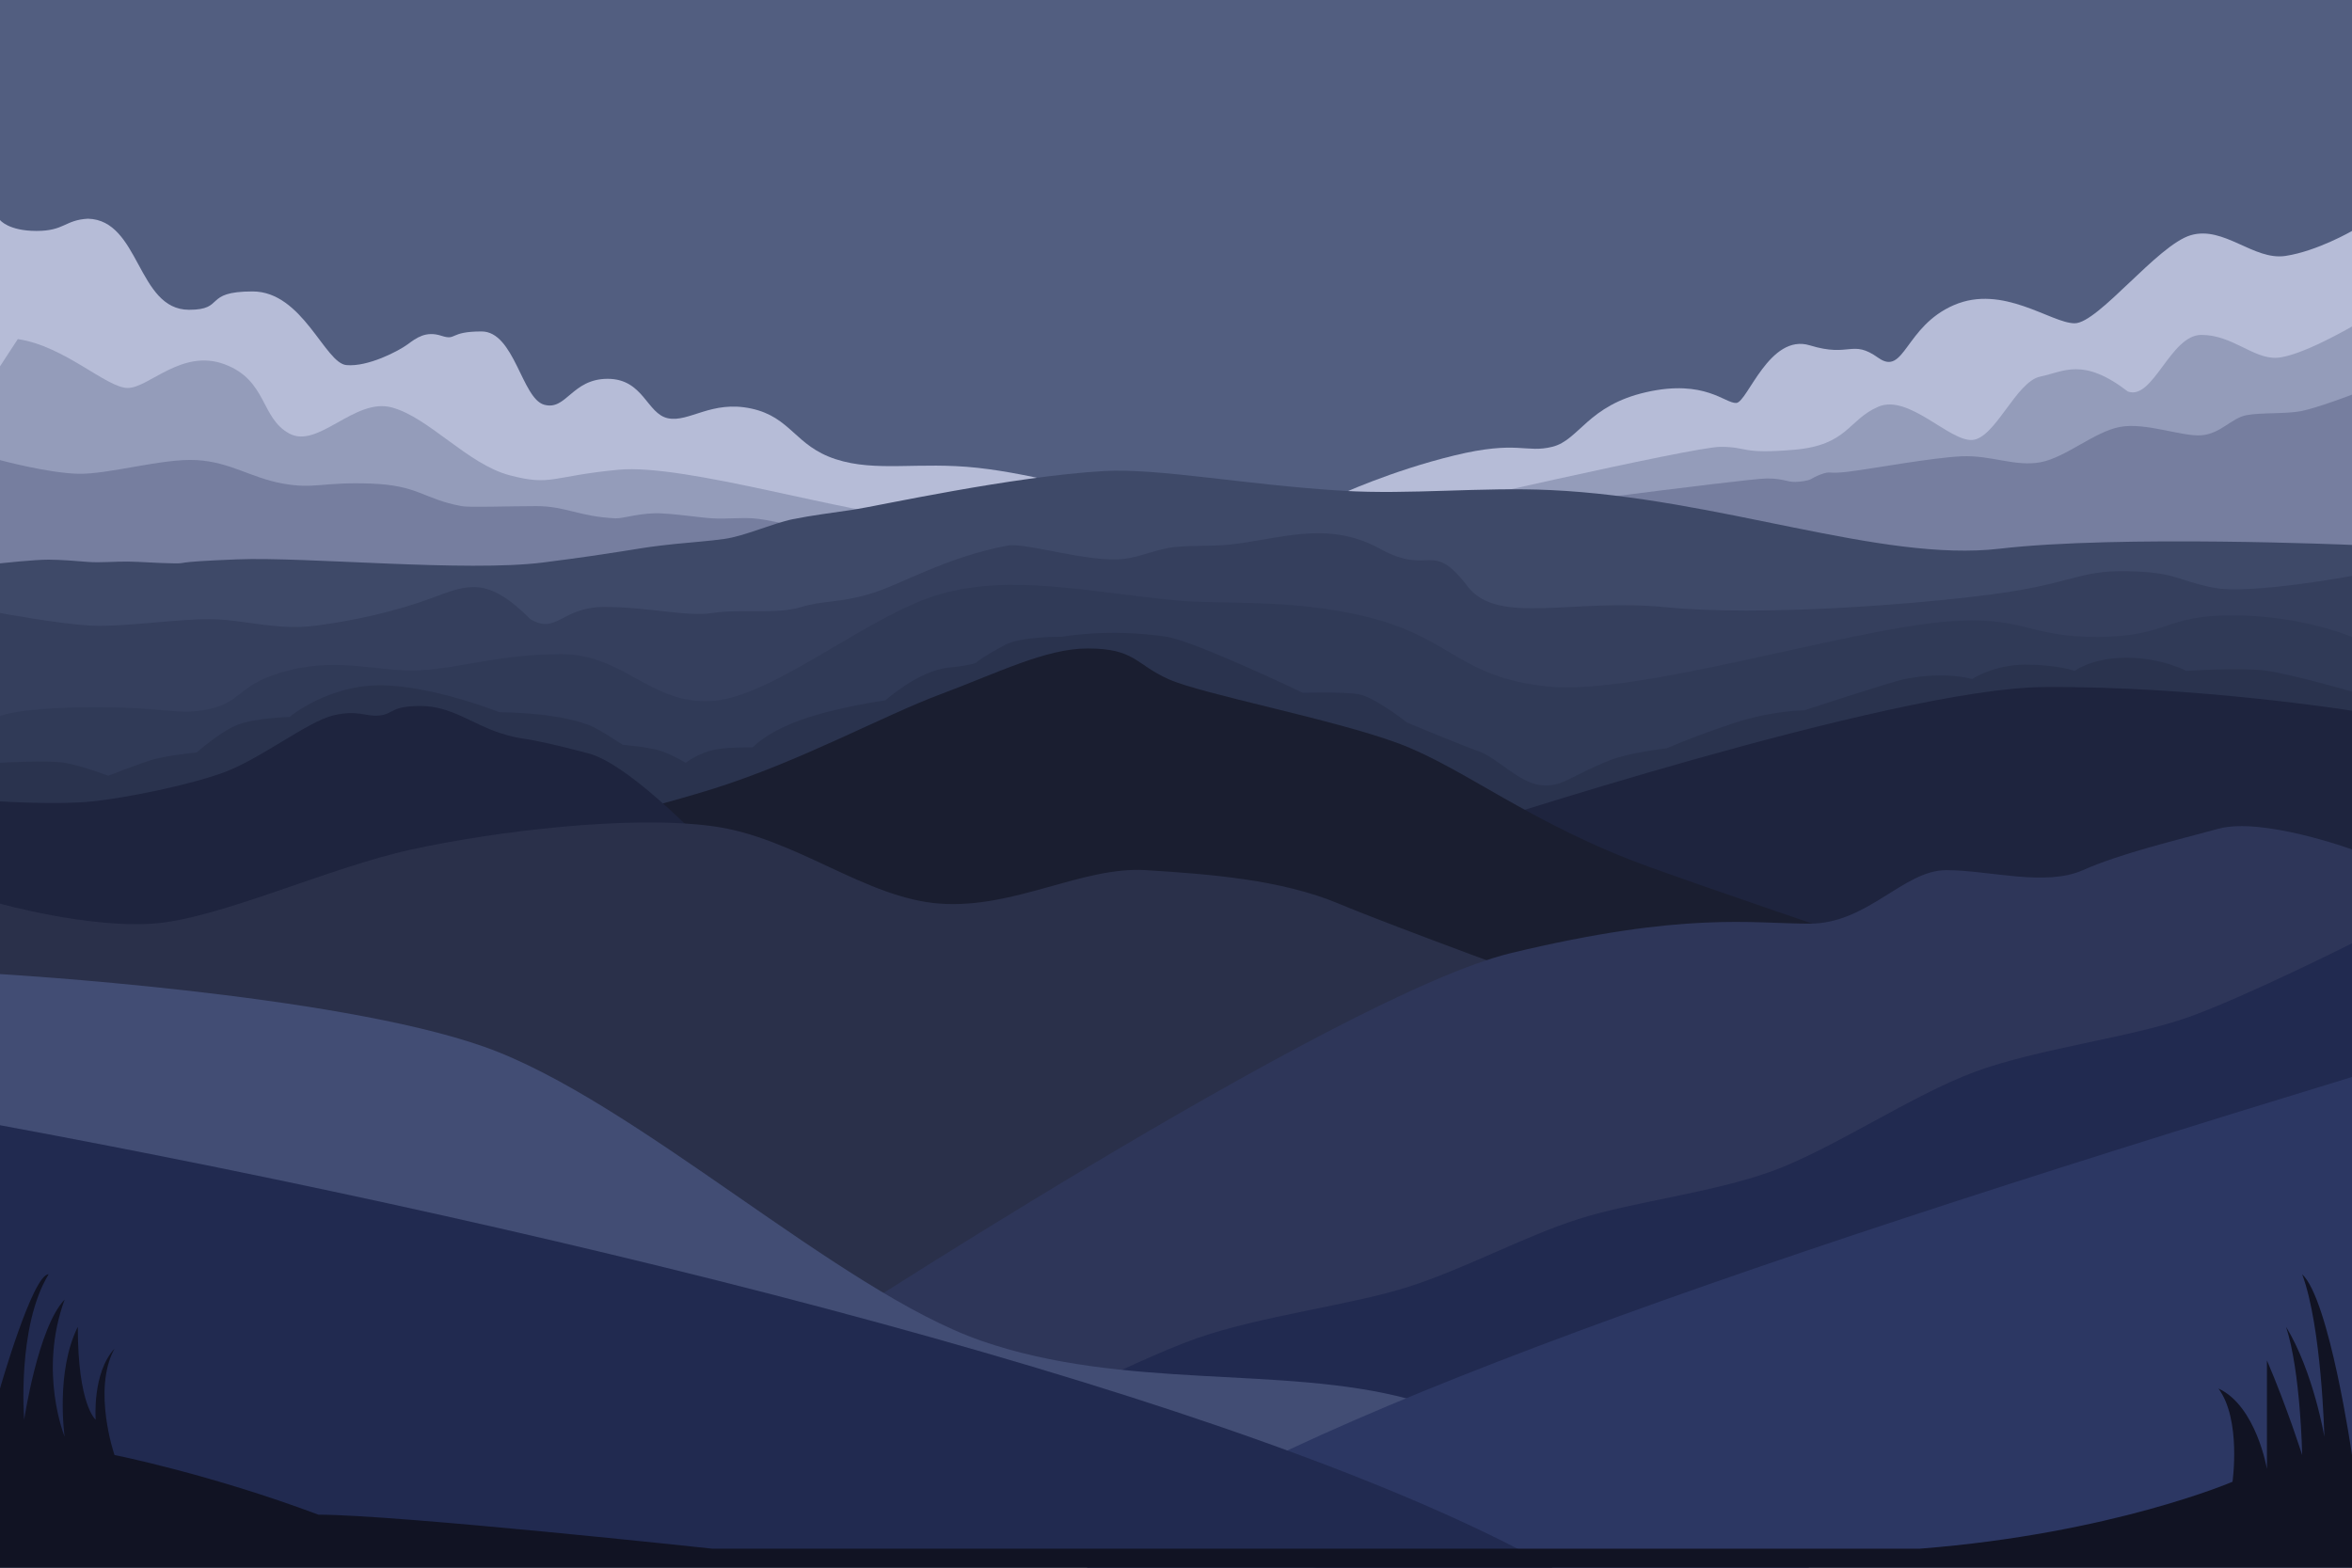 <svg id="bf" xmlns="http://www.w3.org/2000/svg" xmlns:xlink="http://www.w3.org/1999/xlink" viewBox="0 0 750 500" shape-rendering="geometricPrecision" text-rendering="geometricPrecision"><rect id="bf-s-rect1" width="750" height="294.37" rx="0" ry="0" transform="matrix(1 0 0 1.055-0 0)" fill="#525e80" stroke-width="0"/><g id="bf-s-g1" transform="translate(-0 0)"><g id="bf-s-g2" transform="matrix(-1 0 0 1 750 10)"><path id="bf-s-path1" d="M3.161,49.663c0,0,11.135,6.454,21.242,7.967s19.598-9.702,30.162-6.616s29.51,28.093,37.035,28.093s22.882-12.586,38.539-5.783s15.657,22.798,24.097,16.783s8.905,0,21.785-3.954s19.905,18.086,23.445,18.364s10.034-7.681,28.723-3.445s21.374,15.256,29.907,17.413s11.035-2.157,31.337,2.787s36.85,12.652,36.85,12.652l-55.086,34.165L3.161,109.415l0-59.753Z" transform="translate(-3.161 14)" fill="#b6bcd7" stroke-width="1.5"/><path id="bf-s-path2" d="M0,70.126c0,0,16.416,9.593,23.976,9.98s14.13-7.293,24.052-7.293s15.355,20.955,23.43,18.065C85.794,79.871,91.751,84.503,99.451,86.121s14.354,19.776,21.678,20.207s20.291-14.77,29.947-10.6s9.656,12.249,26.802,13.718s14.571-.933,23.491-.933s98.369,20.693,98.369,20.693l-39.201,17.978L0,109.513v-39.387Z" transform="translate(0 24)" fill="#949cba" stroke-width="1.5"/><path id="bf-s-path3" d="M0,100.924c0,0,11.088,4.405,16.172,5.442s12.671.423,17.473,1.363s8.203,6.163,14.383,6.669s17.756-4.358,25.961-2.77s17.382,10.237,25.462,11.734s15.57-2.413,24.977-1.996s29.434,4.256,36.304,5.12s5.156-.434,8.689.898s2.273,1.865,6.589,2.371s4.317-1.039,10.632-1.039s95.973,12.308,95.973,12.308l-79.758,16.747L0,157.769l0-56.846Z" transform="matrix(1 0 0 0.962 0 18.779)" fill="#767e9f" stroke-width="1.5"/></g><g id="bf-s-g3" transform="matrix(1.161 0 0 1 0 33)"><path id="bf-s-path4" d="M0,48.464c0,0,2.31,2.519,10.027,2.519s7.717-2.519,14.127-2.823c14.325.304,13.48,21.02,27.778,21.02c10.058,0,3.724-4.233,17.452-4.233s19.826,16.53,25.747,16.996s14.34-3.253,16.79-4.763s5.014-3.171,9.317-2s1.977-1,11.023-1s11.051,15.457,17.184,16.906s7.586-5.973,17.452-5.973s10.731,8.08,16.558,9.101s11.966-4.234,22.914-2.234s11.941,8.602,23.134,11.675s22.829.511,39.008,2s35,6.29,35,6.29-11.922,17.553-11.922,17.553l-15.055,15.927L-0,109.061l0-60.597Z" transform="matrix(1 0 0 1.382 0-29.804)" fill="#b6bcd7" stroke-width="1.5"/><path id="bf-s-path5" d="M0,78.534c0,0,3.419-5.434,4.885-7.763c12.859,1.956,24.377,13.906,30.195,13.906s14.874-11.283,26.609-6.735s9.851,15.308,17.788,19.713s17.911-10.255,28.11-7.442s20.8,16.134,32.367,19.299s11.414.24,29.909-1.568s63.791,12.92,83.337,13.874s45.876-3.097,45.876-3.097l-38.54,28.462L0,109.513l0-30.979Z" transform="matrix(1 0 0 1.121 0-4.184)" fill="#949cba" stroke-width="1.5"/><path id="bf-s-path6" d="M0,95.728c0,0,12.956,7.017,21.361,7.486s23.3-8.568,32.637-7.486s14.863,9.686,23.646,12.852s10.778-.934,24.092,0s14.341,8.366,25.008,12.366c2.26.848,12.574 0,20.582 0s11.719,5.759,21.735,6.697c2.099.197,7.134-3.368,12.797-2.697s10.068,2.245,13.839,2.697s7.267-.466,11.118,0s12.936,4.89,17.497,7.177s58.304,6.203,58.304,6.203l-79.758,16.747L0,157.769l0-62.042Z" transform="matrix(1 0 0 0.582 0 58.031)" fill="#767e9f" stroke-width="1.5"/></g><path id="bf-s-path7" d="M0,151.854c0,0,11.103-1.708,15.509-1.669s8.682.598,12.547,1.023s8.565-.223,12.69-.158s9.384.714,14.65.803-1.832-.573,20.27-1.803s73.028,5.856,97.646,1.393s28.499-6.133,37.357-7.636c1.724-.293,3.302-.537,4.773-.75c6.089-.881,10.349-1.227,15.549-2.25c6.457-1.271,15.539-7.131,21.791-8.923s12.23-2.792,19.529-4.349s50.336-15.053,79.742-17.437c17.387-1.409,45.197,6.298,76.138,8.923c21.387,1.815,44.271-1.763,66.242-.318c53.757,3.537,105.222,32.801,143.211,26.523s112.357-1.712,112.357-1.712v30.986L503.093,189.271L346.951,169.578L211.226,201.102L0,196.164l0-44.31Z" transform="matrix(1 0 0 0.705 0 72.62)" fill="#3e4968" stroke-width="1.5"/><g id="bf-s-g4" transform="translate(0 0)"><path id="bf-s-path8" d="M0,174.501c0,0,19.478,3.647,29.546,4.054s26.617-2.104,37.3-2.073s21.222,3.7,33.8,2.073s25.875-4.657,37.185-8.87s17.574-7,31.288,6.796c8.564,5.02,9.835-3.904,23.679-3.904s26.372,3.243,34.502,1.923s20.371.481,27.939-1.816s11.955-1.288,21.991-4.212s23.838-11.602,43.963-15.45c5.903-1.129,25.874,5.544,37.232,4.233c5.182-.598,10.62-3.194,16.033-3.765c5.911-.624,11.791-.221,17.271-.763c16.009-1.584,31.265-8.063,48.306,1.296c16.388,9,16.388-3.39,28.265,12.416c9.941,11.988,33.256,3.296,63.163,6.246s79.918-.9,104.731-4.259s26.718-7.593,42.348-7.241s15.565,2.916,27.184,5.241s44.274-3.741,44.274-3.741l-0,53.888-268.036,20.272-151.1-25.912-119.638,40.639h-211.226L0,174.501Z" transform="translate(0 21)" fill="#353f5d" stroke-width="1.5"/><path id="bf-s-path9" d="M0,221.372c0,0,5.999-2.799,30.511-2.799s25.687,2.799,36.335.539s8.819-8.178,25.466-12.342s28.829.742,41.873,0s25.107-5.13,44.934-5.13s28.484,16.275,48.053,14.934s50.325-27.859,72.844-34.136s45.528-.861,74.984,2.064c13.84,1.375,36.424-.707,60.657,5.182c27.342,6.644,29.282,19.212,57.677,22.251s94.111-17.82,127.293-20.693c25.26-1.969,25.26,4.923,48.459,4.923c23.162-.32,20.593-6.893,42.809-6.893s38.106,6.893,38.106,6.893l-0,32.038-92.228-1.529-172.069,37.649-133.177-47.748-104.053,39.031-60.79-0-66.564-9.185L-0,262.331l0-40.959Z" transform="translate(0 7)" fill="#303a57" stroke-width="1.5"/><path id="bf-s-path10" d="M0,240.293c0,0,15.133-.919,20.61,0s13.903,4.126,13.903,4.126s9.636-3.777,14.124-5.126s14.081-2.306,14.081-2.306s7.441-6.573,12.947-8.786s16.647-2.529,16.647-2.529s12.1-10.099,28.808-10.099s38.172,8.602,38.172,8.602s17.184-.142,28.391,4.026c3.153,1.172,10.85,6.33,10.85,6.33s7.4.641,11.508,1.762c3.663,1,8.613,4,8.613,4s4.121-3.306,9.896-4.306c4.392-.76,11.5-.6,11.5-.6s3.939-4.654,15.189-8.715c11.624-4.197,27.089-6.3,27.089-6.3s10.407-9.356,19.933-10.398c9.149-1,9.149-1.751,9.149-1.751s1.517-1.453,8.899-5.453c5.303-2.874,18.37-2.667,18.37-2.667s14.796-2.839,33.366,0c8.89,1.359,43.399,17.852,43.399,17.852s12.637-.381,17.726.448s15.525,9.057,15.525,9.057s17.288,7.213,22.978,9.213s12.748,10.029,19.691,10.747s8.898-2.748,22.081-7.975c6.196-2.457,18.018-3.772,18.018-3.772s8.517-3.758,21.107-7.939s22.742-4.18,22.742-4.18s28.076-9.202,32.051-9.981c13.263-2.599,21.507,0,21.507,0s6.918-4.599,17.016-4.599s15.674,2,15.674,2s5.467-4.205,16.586-4.205s19.075,4.205,19.075,4.205s17.72-1.164,25.656-.041s27.123,6.639,27.123,6.639v19.414l-67.853-3.253-185.2,40.643-144.42-46.176-135.884,49.326-95.523-37.234-84.607,30.631h-36.513l0-30.631Z" transform="translate(0 3)" fill="#2a334e" stroke-width="1.5"/></g></g><g id="bf-s-g6" transform="translate(0 40)"><path id="bf-s-path11" d="M464.728,226.516c0,0,138.285-59.239,186.95-59.747s98.322,9.803,98.322,9.803l-0,111.629-172.953,26.487-112.319-88.173Z" transform="matrix(1 0 0 0.77 0 50.72)" fill="#1e243e" stroke-width="1.5"/><path id="bf-s-path12" d="M239.521,234.902c0,0,41.016-17.596,59.882-28.483s36.891-29.236,49.22-37.722s22.729-18.239,31.769-18.239c10.246,0,10.246,6.258,17.497,12.245s35.357,15.811,49.545,25.498s28.701,32.262,54.333,49.326s105.511,66.412,105.511,66.412L474.311,323.557L288.523,288.202l-49.002-53.3Z" transform="matrix(1.477 0 0 0.801-215.03 46.308)" fill="#1a1e30" stroke-width="1.5"/><path id="bf-s-path13" d="M0,204.954c0,0,23.162,1.68,36.513,0s37.188-7.161,51.534-13.177s33.184-23.335,43.231-26.136s12.738.771,18.398,0s4.202-4.341,16.145-4.341s20.333,8.242,31.027,12.278s6.482.623,35.085,9.411s99.828,111.602,99.828,111.602L-0,310L0,204.954Z" transform="matrix(.809 0 0 0.697 0 72.742)" fill="#1e243e" stroke-width="1.5"/></g><g id="bf-s-g7" transform="translate(0 0)"><path id="bf-s-path14" d="M0,208.202c0,0,27.664,7.779,48.637,6.389s55.828-17.825,82.641-23.667s69.422-10.982,95.894-7.432s48.7,23.015,72.566,24.71s45.318-11.941,65.689-10.675s43.184,3.029,61.451,10.675s70.069,26.487,70.069,26.487L260.536,365.764L-0,263.557L0,208.202Z" transform="translate(0 80)" fill="#2a304a" stroke-width="1.5"/><path id="bf-s-path15" d="M255.239,349.396c0,0,171.349-112.151,226.725-125.457s76.493-9.348,95.083-9.348s29.9-17.064,43.58-17.064s31.568,5.332,43.58,0s29.245-9.406,43.213-13.206s42.58,6.603,42.58,6.603v72.633L419.896,397.725L299.738,385.052l-44.499-35.656Z" transform="translate(0 80)" fill="#2e3659" stroke-width="1.5"/></g><g id="bf-s-g8" transform="translate(0 1.076)"><path id="bf-s-path16" d="M312.927,397.725c0,0,48.137-24.766,68.671-31.961s49.116-10.549,67.351-16.368s36.69-15.977,54.145-21.591s42.899-8.405,62.068-15.385s44.781-24.363,64.709-31.694s49.313-10.861,67.351-17.168s52.779-23.771,52.779-23.771v96.404L496.947,437.556l-184.02-39.831Z" transform="translate(0 60)" fill="#212a50" stroke-width="1.5"/><path id="bf-s-path17" d="M-0,249.602c0,0,106.345,6.158,154.455,23.199s112.936,77.927,158.472,93.763s96.077,7.775,136.022,18.488s128.098,53.872,128.098,53.872h-157.151L-0,372.813v-123.211Z" transform="translate(0 60)" fill="#424d74" stroke-width="1.5"/><path id="bf-s-path18" d="M750,312.419C541.954,375.926,399.079,426.22,346.52,468.924h403.48v-156.505Z" transform="translate(0 30)" fill="#2c3763" stroke-width="1.5"/><path id="bf-s-path19" d="M0,327.805c183.381,33.951,399.674,87.281,495.152,141.119h-495.152L0,327.805Z" transform="translate(-0 30)" fill="#212a50" stroke-width="1.5"/></g><path id="bf-s-path20" d="M0,437.556c0,0,10.43-39.831,15.509-39.831-10.202,18.335-7.801,50.696-7.801,50.696s4.429-32.292,12.902-41.858c-8.473,25.258,0,47.76,0,47.76s-2.974-22.571,4.201-38.264c0,27.411,5.701,32.361,5.701,32.361s-1.173-16.236,6.001-24.754c-7.174,14.322,0,37.068,0,37.068s30.135,6.527,65.018,20.794c25.061,0,125.642,11.856,125.642,11.856s273.395,0,385.023,0c61.315-5.25,99.699-23.331,99.699-23.331s2.847-21.632-4.475-32.497c12.027,6.057,15.457,28.022,15.457,28.022s0-8.848,0-37.83c6.516,16.669,11.233,32.986,11.233,32.986s-.461-28.982-5.131-44.674c8.738,15.692,12.203,38.264,12.203,38.264s-.814-38.264-7.072-56.598C742.809,406.563,750,460.734,750,460.734L750,500h-750v-62.444Z" transform="matrix(1 0 0 0.915 0 42.495)" fill="#111323" stroke-width="1.5"/></svg>